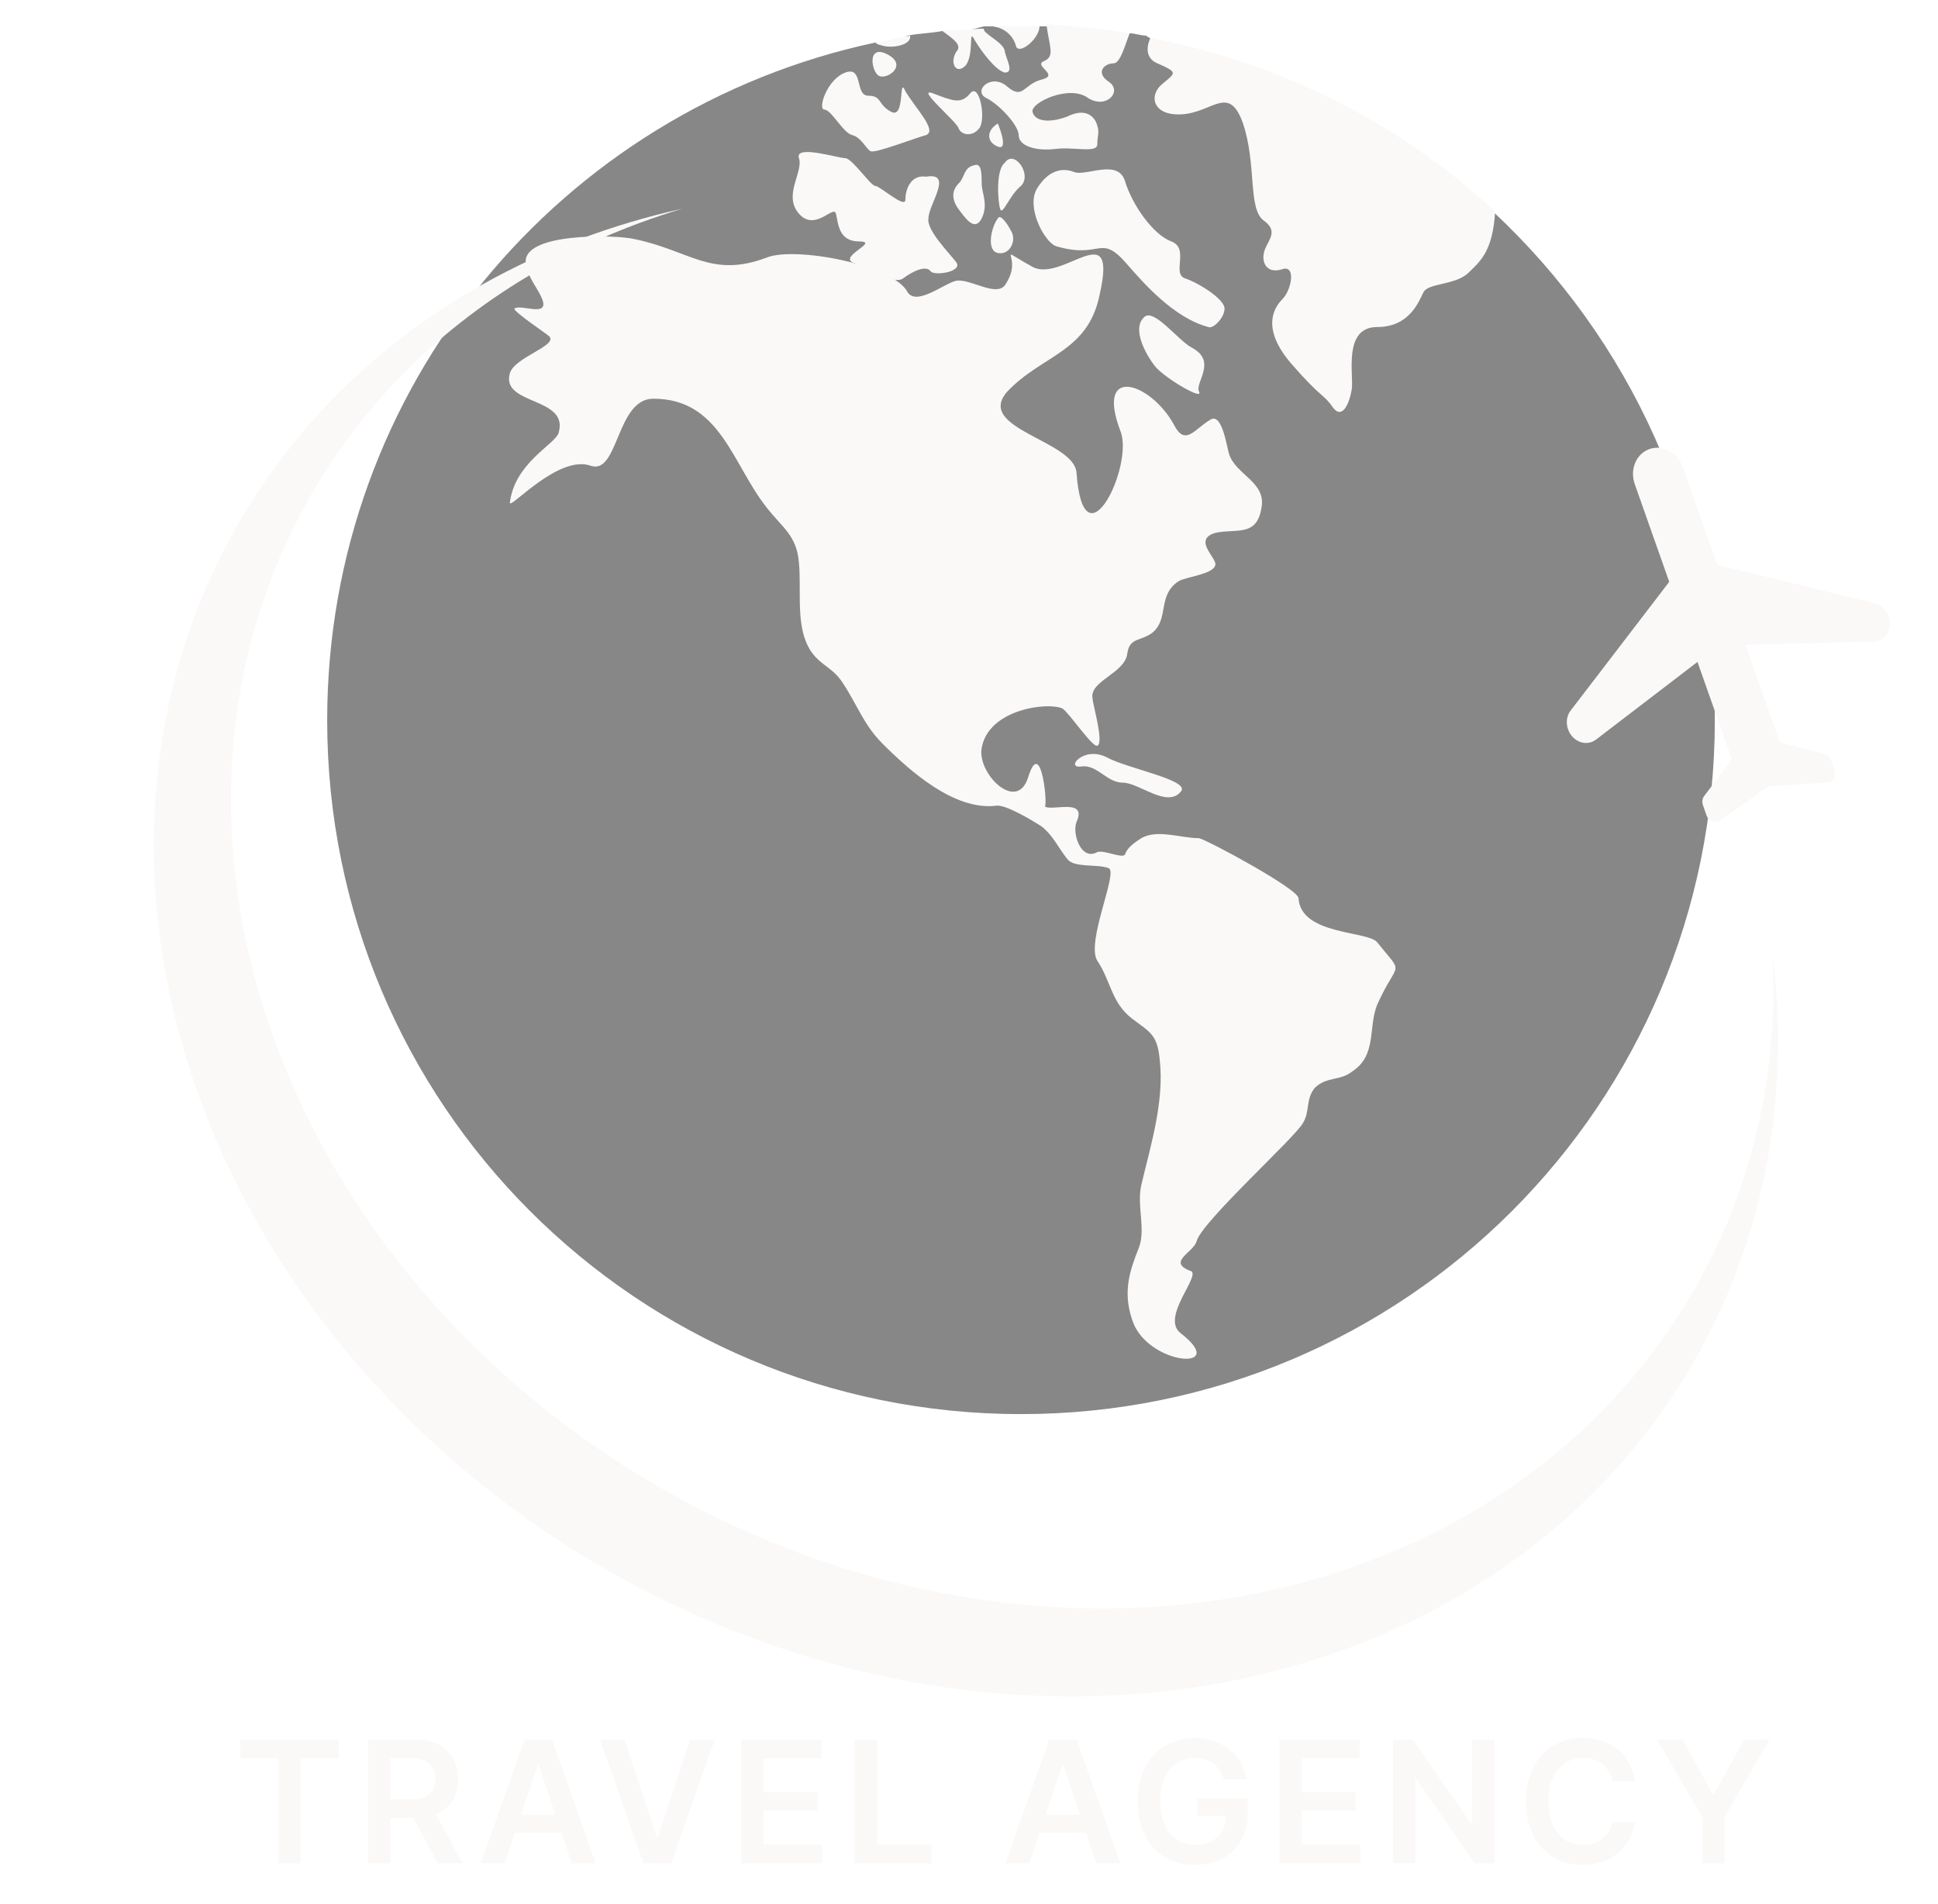 <svg width="57" height="56" viewBox="0 0 57 56" fill="none" xmlns="http://www.w3.org/2000/svg">
<path d="M50.436 21.182C50.436 32.474 41.321 41.589 30.029 41.589C18.738 41.589 9.623 32.474 9.623 21.182C9.623 11.386 16.493 3.224 25.744 1.251H26.288L26.696 1.047C27.037 0.979 27.377 0.979 27.717 0.911H28.397L28.941 0.775H29.213L30.029 0.911L30.574 0.775H30.846L31.934 1.047L33.227 0.979C33.363 0.979 33.567 1.047 33.703 1.047L38.6 4.176L43.906 6.217C47.92 9.958 50.436 15.264 50.436 21.182Z" fill="#111010" fill-opacity="0.5"/>
<path d="M31.05 7.237C32.41 7.645 32.342 6.829 33.158 7.781C33.635 8.325 34.519 9.346 35.539 9.618C35.675 9.686 36.016 9.346 36.016 9.074C36.016 8.801 35.267 8.325 34.859 8.189C34.451 8.053 34.995 7.305 34.451 7.101C33.907 6.897 33.295 6.013 33.09 5.332C32.886 4.652 31.934 5.196 31.594 5.06C31.254 4.924 30.846 4.992 30.506 5.536C30.166 6.081 30.71 7.101 31.05 7.237" fill="#FBF8F8"/>
<path d="M38.192 26.419C38.192 26.147 35.539 24.719 35.267 24.651C34.723 24.651 34.043 24.379 33.567 24.651C33.362 24.787 33.158 24.923 33.09 25.127C33.022 25.263 32.478 24.991 32.274 25.059C31.798 25.331 31.526 24.515 31.662 24.175C32.002 23.426 30.846 23.902 30.71 23.698C30.846 23.971 30.642 21.522 30.233 22.882C29.893 23.902 28.737 22.746 28.873 21.998C29.077 20.841 30.846 20.637 31.254 20.841C31.458 20.977 32.138 21.998 32.274 21.93C32.478 21.862 32.138 20.705 32.138 20.569C32.002 20.025 33.09 19.821 33.158 19.209C33.226 18.733 33.567 18.869 33.907 18.597C34.383 18.189 34.043 17.508 34.655 17.1C34.859 16.964 35.675 16.896 35.743 16.624C35.811 16.42 35.063 15.876 35.743 15.672C36.355 15.536 36.968 15.808 37.104 14.924C37.24 14.175 36.355 13.971 36.151 13.359C36.083 13.155 35.947 12.134 35.607 12.339C35.131 12.611 34.859 13.155 34.519 12.475C33.839 11.25 32.206 10.706 32.954 12.679C33.362 13.699 31.866 16.76 31.662 13.903C31.594 12.951 28.669 12.611 29.621 11.522C30.642 10.434 32.002 10.366 32.342 8.665C32.886 6.285 31.254 8.325 30.369 7.849C29.145 7.169 30.165 7.509 29.553 8.393C29.281 8.733 28.533 8.189 28.125 8.257C27.785 8.325 26.968 9.005 26.696 8.597C26.288 7.781 23.363 7.237 22.547 7.577C20.914 8.189 20.302 7.373 18.669 7.033C18.125 6.897 15.268 6.829 15.472 7.781C15.54 8.189 15.812 8.461 15.949 8.801C16.153 9.346 15.336 8.937 15.132 9.073C15.064 9.141 16.085 9.822 16.153 9.89C16.425 10.162 15.132 10.502 14.996 10.978C14.724 11.93 16.765 11.658 16.425 12.747C16.289 13.087 15.132 13.631 14.996 14.787C14.996 14.992 16.425 13.359 17.377 13.699C18.193 13.971 18.125 11.726 19.214 11.726C21.186 11.726 21.526 13.631 22.547 14.924C23.023 15.536 23.431 15.74 23.499 16.556C23.567 17.304 23.431 18.189 23.703 18.869C23.975 19.549 24.451 19.549 24.792 20.093C25.2 20.705 25.404 21.318 25.948 21.862C26.764 22.678 28.057 23.834 29.281 23.698C29.553 23.63 30.438 24.175 30.642 24.311C30.982 24.583 31.118 24.923 31.39 25.263C31.594 25.535 32.274 25.399 32.614 25.535C32.886 25.671 31.934 27.712 32.274 28.256C32.682 28.868 32.682 29.48 33.294 29.957C33.839 30.365 34.043 30.433 34.111 31.181C34.247 32.405 33.839 33.698 33.567 34.854C33.431 35.466 33.703 36.147 33.498 36.691C33.226 37.371 33.022 37.983 33.294 38.8C33.703 40.16 36.219 40.364 34.723 39.208C34.111 38.731 35.403 37.439 34.995 37.371C34.315 37.099 35.131 36.827 35.199 36.487C35.403 35.875 38.124 33.426 38.328 33.018C38.532 32.678 38.396 32.337 38.668 31.997C39.008 31.657 39.417 31.793 39.757 31.521C40.505 31.045 40.233 30.229 40.505 29.548C41.117 28.188 41.321 28.732 40.505 27.712C40.233 27.372 38.26 27.508 38.192 26.419" fill="#FBF8F8"/>
<path d="M23.499 6.285C23.975 6.829 24.519 6.012 24.587 6.285C24.655 6.557 24.655 7.101 25.267 7.101C25.88 7.101 24.723 7.509 25.063 7.713C25.472 7.849 26.288 8.393 26.56 8.189C26.832 7.985 27.24 7.781 27.376 7.985C27.512 8.121 28.329 7.985 28.125 7.713C27.92 7.441 27.24 6.761 27.308 6.421C27.308 6.012 28.056 5.06 27.24 5.196C26.764 5.128 26.628 5.604 26.628 5.876C26.628 6.149 25.88 5.468 25.744 5.468C25.608 5.468 25.063 4.652 24.859 4.652C24.655 4.652 23.363 4.244 23.499 4.652C23.635 5.06 23.023 5.74 23.499 6.285V6.285ZM35.063 10.23C34.655 10.026 33.907 9.005 33.634 9.346C33.294 9.686 33.702 10.434 33.974 10.774C34.247 11.114 35.403 11.794 35.267 11.522C35.131 11.25 35.811 10.638 35.063 10.23V10.23ZM24.247 3.224C24.451 3.224 24.791 3.904 25.063 3.972C25.335 4.04 25.472 4.38 25.608 4.448C25.744 4.516 26.968 4.04 27.24 3.972C27.58 3.836 26.9 3.155 26.628 2.679C26.424 2.203 26.628 3.496 26.22 3.292C25.812 3.087 25.948 2.815 25.54 2.815C25.131 2.815 25.404 1.931 24.859 2.135C24.315 2.339 24.043 3.224 24.247 3.224ZM28.669 4.856C28.329 4.924 28.397 5.196 28.192 5.4C27.988 5.604 27.988 5.876 28.192 6.149C28.397 6.421 28.669 6.829 28.873 6.421C29.077 6.012 28.873 5.672 28.873 5.4C28.873 5.128 28.873 4.788 28.669 4.856ZM29.417 6.149C29.485 6.353 29.689 5.74 30.029 5.468C30.369 5.128 29.825 4.38 29.553 4.788C29.281 4.992 29.349 5.944 29.417 6.149ZM29.349 6.421C29.145 6.693 29.009 7.373 29.349 7.441C29.689 7.509 29.893 7.101 29.757 6.829C29.621 6.557 29.417 6.285 29.349 6.421ZM30.709 1.795C30.369 1.931 31.186 2.203 30.641 2.339C30.097 2.475 30.097 2.951 29.621 2.543C29.145 2.135 28.601 2.679 29.009 2.883C29.417 3.087 29.961 3.7 29.961 3.972C29.961 4.312 30.505 4.448 31.049 4.38C31.594 4.312 32.274 4.516 32.274 4.244C32.274 3.972 32.342 3.904 32.274 3.7C32.206 3.428 31.934 3.155 31.39 3.428C30.845 3.632 30.437 3.564 30.369 3.292C30.301 3.019 31.458 2.475 32.002 2.883C32.546 3.224 33.022 2.679 32.614 2.407C32.206 2.135 32.478 1.863 32.75 1.863C32.954 1.863 33.09 1.319 33.226 0.979C32.41 0.843 31.594 0.775 30.777 0.707C30.845 1.319 31.049 1.659 30.709 1.795ZM25.88 1.319C26.22 1.455 26.832 1.319 26.764 1.047L25.744 1.251C25.744 1.251 25.812 1.319 25.88 1.319Z" fill="#FBF8F8"/>
<path d="M26.084 1.591C25.54 1.319 25.608 1.999 25.812 2.203C26.016 2.407 26.764 1.931 26.084 1.591V1.591ZM29.213 0.775C29.621 0.843 29.825 1.115 29.893 1.387C30.029 1.591 30.574 1.115 30.574 0.775H29.213V0.775ZM28.125 1.523C27.921 1.863 28.125 2.203 28.397 1.931C28.669 1.591 28.465 0.775 28.669 1.183C28.873 1.523 29.281 2.067 29.553 2.135C29.825 2.135 29.621 1.795 29.553 1.523C29.553 1.251 28.873 0.979 28.941 0.843C28.533 0.843 28.125 0.911 27.717 0.911C27.989 1.115 28.329 1.319 28.125 1.523ZM29.349 4.312C29.689 4.448 29.349 3.632 29.349 3.632C29.009 3.836 29.009 4.176 29.349 4.312ZM28.193 3.768C28.261 3.972 28.601 4.04 28.805 3.768C29.009 3.496 28.805 2.407 28.533 2.747C28.261 3.087 27.989 2.951 27.445 2.747C26.9 2.543 28.125 3.564 28.193 3.768ZM31.798 22.542C32.274 22.474 32.546 23.018 33.023 23.018C33.499 23.018 34.315 23.767 34.723 23.29C35.063 22.95 33.158 22.61 32.546 22.27C31.866 21.93 31.322 22.61 31.798 22.542V22.542ZM34.043 1.863C34.655 2.135 34.587 2.135 34.179 2.475C33.771 2.815 33.907 3.428 34.791 3.36C35.675 3.292 36.152 2.475 36.56 3.632C36.968 4.856 36.696 6.148 37.172 6.489C37.648 6.829 37.24 7.101 37.172 7.441C37.104 7.781 37.308 8.053 37.716 7.917C38.124 7.781 37.988 8.529 37.716 8.801C37.444 9.073 37.104 9.686 37.988 10.706C38.873 11.726 38.941 11.59 39.213 11.998C39.485 12.339 39.689 11.862 39.757 11.454C39.825 11.046 39.485 9.618 40.505 9.618C41.457 9.618 41.729 8.869 41.865 8.597C42.002 8.325 42.75 8.393 43.158 8.053C43.498 7.713 43.906 7.441 43.974 6.217C41.185 3.632 37.716 1.863 33.839 1.115C33.703 1.387 33.703 1.727 34.043 1.863" fill="#FBF8F8"/>
<g filter="url(#filter0_d_409_73)">
<path d="M48.812 35.496C46.958 38.053 44.422 40.09 41.406 41.442C38.39 42.795 34.98 43.426 31.448 43.284C27.915 43.142 24.36 42.233 21.068 40.627C17.775 39.022 14.836 36.766 12.487 34.04C10.138 31.315 8.444 28.196 7.541 24.933C6.639 21.67 6.552 18.355 7.289 15.253C8.025 12.151 9.565 9.349 11.783 7.071C14.002 4.794 16.837 3.105 20.063 2.139C15.868 3.074 12.197 5.127 9.469 8.066C6.741 11.004 5.066 14.708 4.635 18.756C4.204 22.805 5.034 27.033 7.03 30.96C9.027 34.887 12.11 38.354 15.928 40.966C19.745 43.578 24.143 45.229 28.62 45.731C33.098 46.233 37.474 45.566 41.249 43.806C45.025 42.046 48.048 39.264 49.974 35.777C51.9 32.29 52.651 28.238 52.141 24.085C52.346 28.265 51.186 32.241 48.812 35.496Z" fill="#FBF8F8"/>
</g>
<path d="M55.138 17.74L50.51 16.613L49.497 13.741C49.344 13.308 48.904 13.069 48.513 13.207C48.122 13.345 47.929 13.807 48.082 14.24L49.095 17.112L46.198 20.894C46.08 21.041 46.051 21.257 46.119 21.45C46.248 21.816 46.656 21.965 46.937 21.755L49.926 19.467L50.937 22.334L50.12 23.415C50.066 23.487 50.055 23.591 50.086 23.679L50.193 23.982C50.254 24.155 50.444 24.228 50.576 24.135L51.818 23.268L52.013 23.129L52.209 23.113L52.427 23.1L53.411 23.035L53.758 23.012C53.924 23.001 54.021 22.826 53.961 22.653L53.854 22.35C53.821 22.256 53.749 22.188 53.661 22.166L52.352 21.835L51.339 18.963L55.102 18.869C55.454 18.862 55.678 18.489 55.549 18.124C55.481 17.93 55.322 17.781 55.138 17.74Z" fill="#FBF8F8"/>
<path d="M7.067 51.713V51.161H9.968V51.713H8.844V54.797H8.19V51.713H7.067ZM10.827 54.797V51.161H12.191C12.47 51.161 12.704 51.209 12.894 51.306C13.085 51.404 13.228 51.54 13.325 51.715C13.424 51.889 13.473 52.092 13.473 52.324C13.473 52.557 13.423 52.76 13.324 52.931C13.225 53.102 13.08 53.234 12.889 53.327C12.697 53.419 12.461 53.466 12.182 53.466H11.211V52.919H12.093C12.257 52.919 12.39 52.896 12.494 52.851C12.598 52.805 12.675 52.738 12.725 52.651C12.776 52.562 12.802 52.453 12.802 52.324C12.802 52.195 12.776 52.085 12.725 51.994C12.674 51.901 12.597 51.831 12.493 51.784C12.388 51.736 12.254 51.711 12.09 51.711H11.486V54.797H10.827ZM12.706 53.15L13.606 54.797H12.871L11.987 53.15H12.706ZM14.846 54.797H14.143L15.423 51.161H16.236L17.518 54.797H16.815L15.844 51.907H15.816L14.846 54.797ZM14.869 53.371H16.787V53.901H14.869V53.371ZM18.369 51.161L19.315 54.023H19.352L20.297 51.161H21.021L19.739 54.797H18.926L17.646 51.161H18.369ZM21.8 54.797V51.161H24.165V51.713H22.459V52.7H24.043V53.252H22.459V54.245H24.18V54.797H21.8ZM25.137 54.797V51.161H25.796V54.245H27.398V54.797H25.137ZM30.277 54.797H29.574L30.854 51.161H31.667L32.949 54.797H32.246L31.275 51.907H31.246L30.277 54.797ZM30.3 53.371H32.217V53.901H30.3V53.371ZM35.993 52.322C35.964 52.226 35.923 52.14 35.871 52.065C35.82 51.988 35.758 51.922 35.686 51.868C35.615 51.813 35.533 51.772 35.441 51.745C35.349 51.717 35.248 51.702 35.139 51.702C34.944 51.702 34.77 51.752 34.617 51.85C34.464 51.948 34.344 52.093 34.257 52.283C34.17 52.472 34.127 52.703 34.127 52.975C34.127 53.25 34.17 53.483 34.257 53.673C34.343 53.864 34.463 54.009 34.617 54.108C34.771 54.207 34.95 54.256 35.153 54.256C35.338 54.256 35.498 54.22 35.633 54.149C35.769 54.078 35.873 53.977 35.947 53.847C36.02 53.716 36.057 53.562 36.057 53.386L36.206 53.409H35.219V52.894H36.694V53.331C36.694 53.642 36.628 53.911 36.496 54.139C36.363 54.366 36.181 54.541 35.949 54.664C35.717 54.786 35.45 54.847 35.15 54.847C34.815 54.847 34.52 54.772 34.267 54.621C34.015 54.47 33.818 54.255 33.676 53.977C33.535 53.698 33.465 53.366 33.465 52.983C33.465 52.689 33.506 52.427 33.589 52.196C33.673 51.965 33.79 51.769 33.941 51.608C34.091 51.446 34.267 51.323 34.47 51.239C34.672 51.154 34.892 51.111 35.13 51.111C35.331 51.111 35.519 51.141 35.693 51.2C35.867 51.258 36.022 51.341 36.156 51.449C36.293 51.556 36.404 51.684 36.492 51.832C36.58 51.98 36.637 52.143 36.664 52.322H35.993ZM37.631 54.797V51.161H39.996V51.713H38.29V52.7H39.874V53.252H38.29V54.245H40.011V54.797H37.631ZM43.957 51.161V54.797H43.371L41.657 52.32H41.627V54.797H40.968V51.161H41.558L43.27 53.64H43.302V51.161H43.957ZM48.087 52.388H47.423C47.404 52.279 47.369 52.182 47.318 52.098C47.267 52.013 47.204 51.941 47.128 51.882C47.053 51.823 46.966 51.778 46.869 51.749C46.773 51.718 46.67 51.702 46.558 51.702C46.361 51.702 46.185 51.752 46.033 51.852C45.88 51.95 45.761 52.094 45.674 52.285C45.588 52.474 45.544 52.706 45.544 52.979C45.544 53.257 45.588 53.492 45.674 53.682C45.762 53.872 45.881 54.015 46.033 54.112C46.185 54.208 46.36 54.256 46.557 54.256C46.666 54.256 46.767 54.242 46.862 54.213C46.958 54.184 47.044 54.14 47.12 54.084C47.196 54.027 47.261 53.957 47.313 53.874C47.366 53.791 47.403 53.696 47.423 53.59L48.087 53.593C48.062 53.766 48.008 53.928 47.926 54.08C47.844 54.231 47.737 54.365 47.604 54.481C47.472 54.596 47.317 54.686 47.139 54.751C46.961 54.815 46.764 54.847 46.548 54.847C46.228 54.847 45.943 54.773 45.692 54.625C45.441 54.477 45.243 54.263 45.099 53.984C44.955 53.705 44.882 53.37 44.882 52.979C44.882 52.587 44.955 52.252 45.101 51.974C45.246 51.695 45.444 51.481 45.696 51.333C45.946 51.185 46.23 51.111 46.548 51.111C46.75 51.111 46.938 51.14 47.112 51.196C47.286 51.253 47.441 51.337 47.578 51.447C47.714 51.556 47.826 51.689 47.913 51.848C48.002 52.005 48.06 52.185 48.087 52.388ZM48.742 51.161H49.486L50.375 52.77H50.411L51.3 51.161H52.044L50.722 53.441V54.797H50.065V53.441L48.742 51.161Z" fill="#FBF8F8"/>
<defs>
<filter id="filter0_d_409_73" x="0.524" y="2.139" width="55.773" height="51.755" filterUnits="userSpaceOnUse" color-interpolation-filters="sRGB">
<feFlood flood-opacity="0" result="BackgroundImageFix"/>
<feColorMatrix in="SourceAlpha" type="matrix" values="0 0 0 0 0 0 0 0 0 0 0 0 0 0 0 0 0 0 127 0" result="hardAlpha"/>
<feOffset dy="4"/>
<feGaussianBlur stdDeviation="2"/>
<feComposite in2="hardAlpha" operator="out"/>
<feColorMatrix type="matrix" values="0 0 0 0 0 0 0 0 0 0 0 0 0 0 0 0 0 0 0.25 0"/>
<feBlend mode="normal" in2="BackgroundImageFix" result="effect1_dropShadow_409_73"/>
<feBlend mode="normal" in="SourceGraphic" in2="effect1_dropShadow_409_73" result="shape"/>
</filter>
</defs>
</svg>
